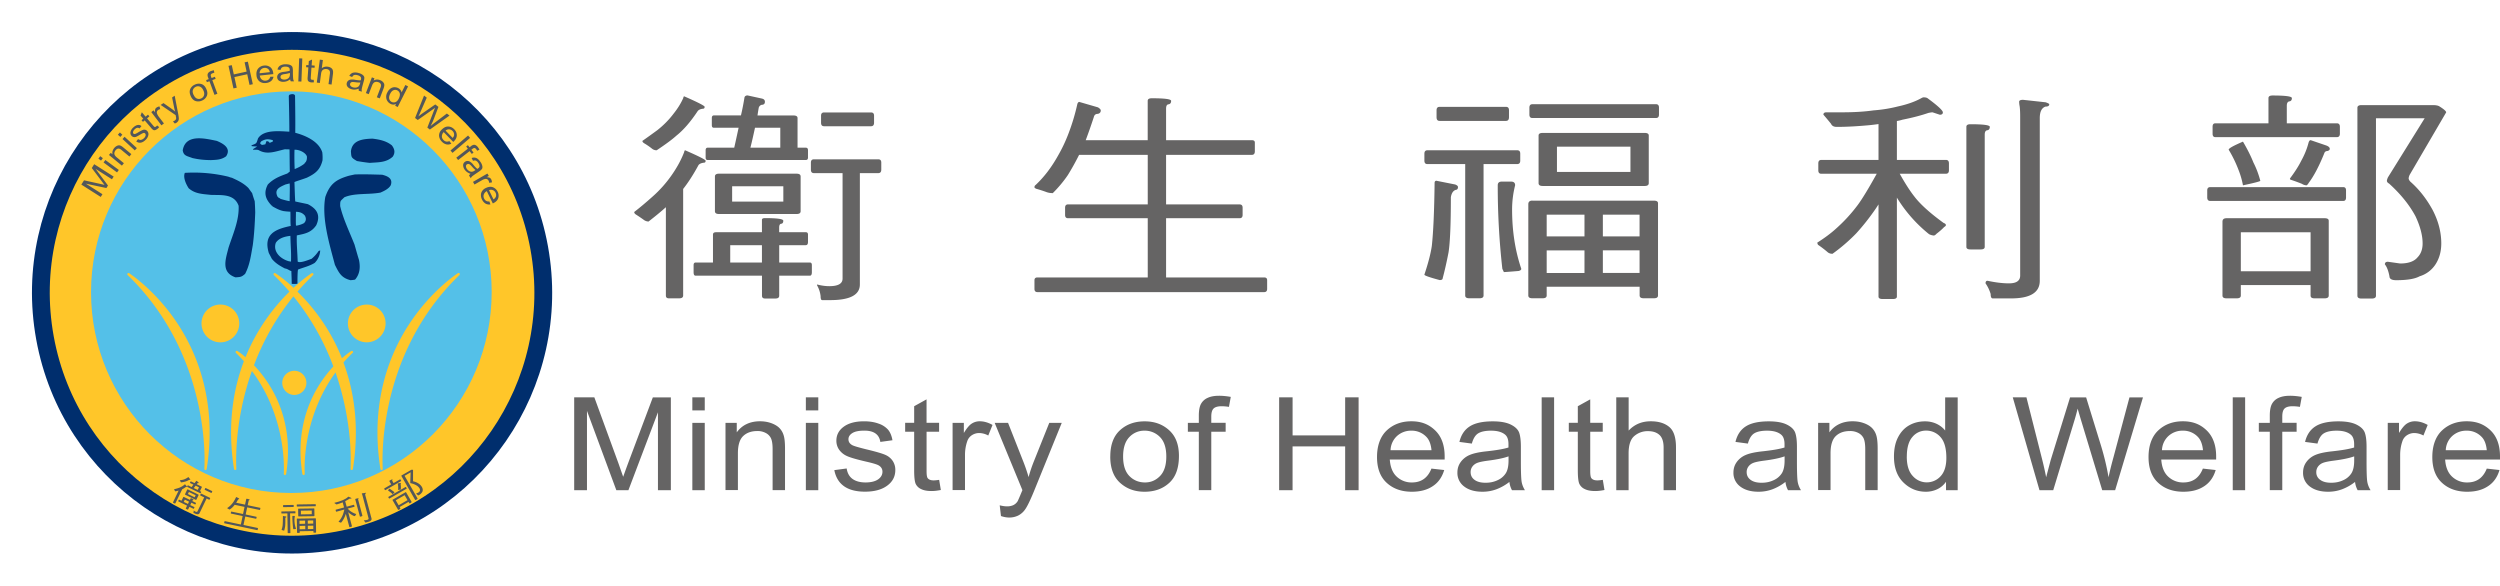 <svg width="111" height="26" fill="none" xmlns="http://www.w3.org/2000/svg"><path d="M14.964 24c6.06-1.106 10.078-6.926 8.976-13C22.837 4.923 17.03.895 10.972 2 4.912 3.107.894 8.927 1.996 15c1.102 6.076 6.908 10.104 12.968 9Z" fill="#FFC629" stroke="#002E6D" stroke-width=".79"/><path d="m4.475 8.746-.864-.55.12-.19.755.167.155.036a3.706 3.706 0 0 1-.107-.139l-.459-.61.107-.17.865.55-.077.12-.724-.46.548.737-.071.112-.91-.194.736.468-.076.12.002.003ZM4.486 7.132l-.118-.087.082-.11.117.087-.081.11Zm.709.522-.597-.44.081-.11.597.442-.081.11v-.002ZM5.412 7.354l-.574-.473.079-.094.081.066a.273.273 0 0 1 0-.143.392.392 0 0 1 .163-.217.273.273 0 0 1 .098-.039c.03-.005.06 0 .094.013.033.013.076.041.127.085l.352.291-.086.107-.35-.289a.257.257 0 0 0-.104-.06.114.114 0 0 0-.082.007.199.199 0 0 0-.074.059.23.23 0 0 0-.059.156c.003.053.041.11.11.166l.314.258-.087.105-.002.002ZM5.34 6.078l-.107-.097.092-.1.107.1-.092.1v-.003Zm.645.599-.545-.504.091-.1.546.504-.092.1ZM6.047 6.283l.084-.11c.04.03.084.044.127.038a.256.256 0 0 0 .13-.071.238.238 0 0 0 .077-.12.102.102 0 0 0-.023-.095.076.076 0 0 0-.077-.02.752.752 0 0 0-.13.066c-.094.056-.16.092-.196.105a.195.195 0 0 1-.107.008.159.159 0 0 1-.09-.052.184.184 0 0 1-.048-.168.365.365 0 0 1 .12-.2.452.452 0 0 1 .13-.092.242.242 0 0 1 .12-.025c.036.002.076.02.117.05l-.084.106c-.066-.049-.135-.039-.212.035a.244.244 0 0 0-.076.113c-.008.033-.003.059.015.08.018.02.044.025.077.017a.882.882 0 0 0 .137-.072 1.68 1.68 0 0 1 .204-.107.176.176 0 0 1 .192.044.205.205 0 0 1 .053.186.405.405 0 0 1-.13.218c-.14.135-.275.156-.408.064l-.002.002ZM6.98 5.572l.087.072a.398.398 0 0 1-.174.133.118.118 0 0 1-.084-.005.404.404 0 0 1-.107-.103l-.278-.324-.076.066-.064-.074.076-.067-.12-.14.057-.146.168.197.105-.09.063.075-.104.09.28.329c.026.03.046.049.059.051.02.005.04-.002.066-.023.013-.01.026-.025.044-.043l.002.002ZM7.169 5.567l-.451-.59.099-.077.069.09a.318.318 0 0 1 .005-.136.145.145 0 0 1 .056-.075.28.28 0 0 1 .135-.053l.033.12a.275.275 0 0 0-.096.038.137.137 0 0 0-.049.067.113.113 0 0 0 0 .082c.015.048.04.094.071.138l.238.31-.11.083v.003ZM7.756 5.48l-.077-.09c.03-.01.054-.02.072-.033a.148.148 0 0 0 .053-.05.123.123 0 0 0 .018-.062c0-.008-.008-.051-.023-.133l-.666-.453.125-.082.378.266c.046.034.094.072.143.113a2.13 2.13 0 0 1-.046-.171l-.092-.458.115-.077.155.803c.02.105.028.176.028.217 0 .041-.01.075-.028.103a.246.246 0 0 1-.153.11l-.002-.003ZM8.47 4.27c-.054-.117-.061-.22-.026-.309a.394.394 0 0 1 .207-.204.393.393 0 0 1 .288-.026c.095.028.166.1.217.21.056.12.066.227.028.317a.394.394 0 0 1-.207.204.394.394 0 0 1-.288.026c-.094-.028-.166-.102-.22-.217Zm.127-.058c.041.087.092.143.153.166.062.023.125.02.187-.01a.218.218 0 0 0 .12-.136c.022-.061.012-.138-.029-.222-.04-.087-.091-.14-.153-.164a.226.226 0 0 0-.186.01.23.23 0 0 0-.122.136c-.023.061-.013.135.028.222l.002-.002ZM9.523 4.212 9.3 3.606l-.115.043-.033-.092.115-.043-.028-.074a.274.274 0 0 1-.023-.13.168.168 0 0 1 .046-.09.298.298 0 0 1 .11-.067.736.736 0 0 1 .124-.033l.02.11a.403.403 0 0 0-.078.023c-.039.015-.064.033-.074.054-.01.02-.008.053.007.094l.023.064.148-.056.033.092-.148.056.225.606-.128.049ZM10.365 3.925l-.22-1.002.146-.03.09.411.568-.125-.089-.412.145-.03.22 1.002-.146.03-.102-.473-.569.126.103.473-.146.03ZM12 3.406h.143a.317.317 0 0 1-.11.195.414.414 0 0 1-.222.084.39.39 0 0 1-.288-.069.372.372 0 0 1-.135-.271c-.013-.128.013-.228.076-.304a.388.388 0 0 1 .26-.13.376.376 0 0 1 .274.07c.076.06.122.152.135.277v.033l-.6.064c.016.082.046.143.097.18a.23.23 0 0 0 .174.045c.102-.01.168-.069.199-.174H12Zm-.472-.153.452-.049a.236.236 0 0 0-.07-.138.224.224 0 0 0-.175-.051.23.23 0 0 0-.15.074.225.225 0 0 0-.057.164ZM12.885 3.519a.582.582 0 0 1-.143.084.508.508 0 0 1-.153.03.333.333 0 0 1-.204-.053.191.191 0 0 1-.079-.153c0-.044.01-.082.033-.115a.242.242 0 0 1 .095-.08.604.604 0 0 1 .186-.043c.112-.015.194-.03.245-.049v-.033c0-.051-.013-.087-.039-.107-.035-.028-.086-.044-.158-.041a.261.261 0 0 0-.143.033c-.03.02-.053.059-.068.113l-.136-.016a.271.271 0 0 1 .115-.176.481.481 0 0 1 .25-.06c.084 0 .153.011.202.034.048.023.079.051.094.087.013.036.02.087.023.156V3.3c.005.118.01.192.015.222.008.031.018.06.036.09h-.143a.218.218 0 0 1-.03-.09l.002-.002Zm-.015-.281a1.1 1.1 0 0 1-.225.05.456.456 0 0 0-.12.029.126.126 0 0 0-.053.04.102.102 0 0 0-.018.062c0 .036.015.064.046.084.03.02.071.031.123.031.048 0 .094-.01.132-.03a.21.21 0 0 0 .09-.08.27.27 0 0 0 .027-.14v-.046h-.002ZM13.245 3.616l.038-1.025.139.005-.039 1.025-.138-.005ZM13.928 3.542l.01.112c-.038.005-.07.005-.101.005a.236.236 0 0 1-.115-.03.128.128 0 0 1-.056-.062.41.41 0 0 1-.005-.148l.03-.427-.1-.008.008-.097.1.008.013-.184.143-.067-.018.259.137.01-.007.097-.138-.01-.03.434c-.003.041 0 .067.007.08.01.018.033.028.064.03h.061l-.002-.002ZM14.066 3.665l.135-1.018.135.018-.048.365a.282.282 0 0 1 .12-.06.31.31 0 0 1 .138-.009c.086.01.15.041.194.09.043.048.058.125.043.235l-.061.468-.136-.018.062-.468c.007-.064 0-.112-.028-.143a.185.185 0 0 0-.12-.059.224.224 0 0 0-.158.033c-.046.031-.077.09-.087.182l-.054.404-.135-.018v-.002ZM15.928 3.936a.53.53 0 0 1-.16.04.4.4 0 0 1-.156-.015.338.338 0 0 1-.181-.11.191.191 0 0 1-.033-.169.188.188 0 0 1 .063-.1.213.213 0 0 1 .115-.048.577.577 0 0 1 .192.01c.112.018.193.026.247.023l.01-.03c.013-.049.01-.087-.008-.113-.025-.038-.07-.066-.14-.084a.27.27 0 0 0-.145-.01c-.036.01-.069.04-.097.09l-.125-.052a.275.275 0 0 1 .158-.138.478.478 0 0 1 .258.013.474.474 0 0 1 .183.087c.041.035.062.071.067.11a.508.508 0 0 1-.023.156l-.044.16c-.03.113-.048.187-.05.218a.3.3 0 0 0 .01.095l-.138-.039a.246.246 0 0 1-.003-.097v.003Zm.064-.274c-.054.005-.13 0-.23-.013-.058-.007-.099-.01-.122-.007a.096.096 0 0 0-.061.025.085.085 0 0 0-.033.054.1.1 0 0 0 .02.094.216.216 0 0 0 .11.064.316.316 0 0 0 .137.008.21.21 0 0 0 .108-.051.283.283 0 0 0 .066-.128L16 3.665l-.008-.003ZM16.247 4.13l.265-.696.115.044-.038.1a.267.267 0 0 1 .135-.046.359.359 0 0 1 .15.025.322.322 0 0 1 .171.14.19.19 0 0 1 .018.095.503.503 0 0 1-.038.149l-.163.427-.13-.049.16-.422a.27.27 0 0 0 .026-.117.129.129 0 0 0-.033-.077.17.17 0 0 0-.08-.051.22.22 0 0 0-.165-.005c-.049.02-.09.071-.123.156l-.145.378-.128-.049.003-.002ZM17.543 4.698l.043-.085a.256.256 0 0 1-.247-.002.354.354 0 0 1-.176-.202.387.387 0 0 1 .035-.305.453.453 0 0 1 .138-.17.31.31 0 0 1 .171-.062c.059 0 .117.01.174.04a.286.286 0 0 1 .15.192l.166-.33.122.062-.461.915-.115-.058v.005Zm-.222-.527c-.043.087-.056.158-.038.222a.21.21 0 0 0 .107.133.207.207 0 0 0 .166.008c.058-.02.107-.072.148-.153.046-.092.06-.172.046-.233a.217.217 0 0 0-.113-.138.192.192 0 0 0-.163-.005c-.059.023-.11.076-.153.166ZM18.43 5.235l.398-.993.12.095-.28.637c-.028.066-.059.13-.092.194l.155-.118.595-.414.14.11-.194.509c-.046.123-.1.238-.155.34.053-.043.112-.092.18-.143l.544-.412.117.092-.872.62-.112-.088.296-.762.046-.117a1.65 1.65 0 0 1-.1.074l-.668.47-.12-.092.002-.002ZM19.953 6.265l.087.113a.314.314 0 0 1-.217.033.403.403 0 0 1-.204-.123.4.4 0 0 1-.125-.268.367.367 0 0 1 .128-.274c.092-.09.186-.133.285-.128.1.005.187.046.263.125.074.075.11.162.112.259 0 .097-.043.189-.132.276l-.026.023-.423-.435a.277.277 0 0 0-.082.187c0 .064.026.117.072.163.071.075.158.09.26.05h.002Zm-.17-.465.316.324c.04-.048.064-.097.064-.14 0-.064-.02-.12-.07-.169a.226.226 0 0 0-.15-.072.215.215 0 0 0-.16.057ZM20.002 6.682l.78-.665.09.105-.78.665-.09-.105ZM20.262 6.999l.51-.396-.074-.098.077-.06.074.096.06-.048a.273.273 0 0 1 .118-.062.145.145 0 0 1 .097.018.316.316 0 0 1 .095.085c.022.03.045.066.068.11l-.1.05a.459.459 0 0 0-.043-.068c-.025-.034-.048-.051-.073-.054-.023-.005-.054.008-.09.036l-.053.04.097.126-.077.061-.097-.125-.51.396L20.257 7h.005ZM20.887 7.715a.537.537 0 0 1-.148-.074.46.46 0 0 1-.11-.113.35.35 0 0 1-.066-.2.18.18 0 0 1 .087-.147.188.188 0 0 1 .114-.034c.041.003.08.013.118.039a.58.58 0 0 1 .137.133c.072.087.13.145.174.181l.028-.018c.043-.028.066-.058.069-.09.005-.045-.01-.096-.051-.155a.277.277 0 0 0-.105-.102c-.033-.016-.079-.013-.132.005l-.061-.123a.269.269 0 0 1 .209 0c.063.028.125.09.186.179a.456.456 0 0 1 .081.187c.008.053 0 .094-.023.125a.498.498 0 0 1-.117.102l-.14.095c-.097.066-.158.11-.179.13a.243.243 0 0 0-.053.08l-.08-.12a.23.23 0 0 1 .062-.075v-.005Zm.227-.166c-.044-.03-.1-.085-.166-.161a.651.651 0 0 0-.09-.087.148.148 0 0 0-.063-.023c-.02 0-.04.005-.061.018a.096.096 0 0 0-.046.084c0 .036.013.077.04.118.029.04.062.071.1.094a.22.22 0 0 0 .115.034.241.241 0 0 0 .133-.054l.038-.026v.003ZM21 8.076l.642-.371.061.107-.097.056c.061 0 .105.01.133.023a.16.16 0 0 1 .066.064c.023.041.036.087.036.144l-.125.017a.206.206 0 0 0-.026-.1.161.161 0 0 0-.058-.058.13.13 0 0 0-.082-.013.386.386 0 0 0-.145.054l-.337.194-.069-.12v.003ZM21.726 8.94l.049.135a.326.326 0 0 1-.217-.035.416.416 0 0 1-.156-.18.405.405 0 0 1-.036-.293.368.368 0 0 1 .207-.22c.115-.057.22-.067.311-.034a.389.389 0 0 1 .212.202.363.363 0 0 1 .026.282c-.029.092-.1.166-.212.222l-.03.013-.266-.545a.269.269 0 0 0-.135.154.232.232 0 0 0 .018.179c.046.092.122.135.232.125l-.003-.005Zm-.015-.496.199.406a.228.228 0 0 0 .104-.112.217.217 0 0 0-.012-.182.22.22 0 0 0-.12-.115.21.21 0 0 0-.171.005v-.002ZM8.212 21.498c.064.074.095.112.09.12-.003.008-.01.01-.016.008-.015-.006-.028-.006-.038 0-.056.04-.11.074-.158.097l-.304.626s-.015.013-.033.005l-.061-.028s-.015-.015-.01-.025l.25-.52c-.039.01-.084.024-.143.036a.06.06 0 0 1-.026-.025c-.007-.016-.018-.033-.028-.051-.005-.008-.005-.016-.002-.02.048-.011.097-.024.148-.04a.796.796 0 0 0 .319-.17c.005-.005.007-.008.01-.008l.002-.005Zm.283.826-.048.102.181.087s.01.01.005.02l-.02.041c-.008.013-.013.018-.023.016l-.181-.087-.056.117s-.016.013-.031.005l-.061-.03s-.016-.015-.01-.026l.056-.117-.39-.19s-.008-.012 0-.025l.02-.041s.01-.013.02-.01l.102.048.08-.163s.012-.01.025-.006l.27.13.036-.073s.01-.008.023 0c.071.035.107.058.102.069-.005.01-.013.015-.02.013-.008-.003-.016.002-.023.017l-.013.026.155.077s.01.01.008.02l-.02.041c-.005.013-.013.018-.023.013l-.156-.077-.008.003Zm-.135-1.146c.064.074.095.113.09.12-.003.008-.01.01-.016.008-.015-.005-.028-.005-.038 0a.657.657 0 0 1-.194.082.996.996 0 0 1-.158.03.05.05 0 0 1-.023-.023.287.287 0 0 0-.03-.053c-.006-.008-.006-.013-.003-.018a1.92 1.92 0 0 0 .117-.02.53.53 0 0 0 .143-.052c.04-.02.074-.04.102-.064.005-.005.008-.007.01-.007v-.003Zm-.153 1.005-.048.102.186.09.048-.102-.186-.09Zm.138-.45.456.223c.016.007.02.017.016.028l-.097.202s-.015.012-.033.005l-.457-.223c-.015-.007-.02-.018-.015-.028l.097-.202s.015-.013.033-.005Zm.135-.358.158.077a1.61 1.61 0 0 0 .074-.097c.005-.006.013-.006.023 0l.074.058s.015.018.01.029c-.005.012-.015.015-.028.007-.01 0-.018 0-.025.008l-.03.043.21.103c.016.007.021.017.016.028l-.084.174.048.023s.01.012.006.023l-.02.04s-.011.013-.021.008l-.577-.279s-.01-.01-.005-.02l.02-.04s.01-.014.021-.011l.156.077c.025-.034.053-.067.081-.108l-.145-.071s-.01-.01-.005-.02l.02-.042s.01-.013.02-.01h.003Zm.163.706.044-.092-.299-.146-.043.092.298.146Zm.301-.161.378.184s.015.015.008.028l-.02.04c-.009.014-.016.019-.029.014l-.107-.054-.316.655c-.031.06-.102.064-.22.007l-.048-.023s-.005-.012 0-.028a.2.2 0 0 0 .01-.074v-.005a.541.541 0 0 0 .069.046c.05.025.084.023.1-.008l.298-.619-.169-.081s-.015-.016-.007-.029l.02-.04c.005-.013.015-.016.028-.01l.005-.003Zm-.341-.25.176.083.056-.117-.148-.072-.084.105Zm.535 0 .276.132s.015.015.007.028l-.02.041c-.008.013-.015.018-.028.013l-.276-.133s-.015-.015-.007-.028l.02-.041c.005-.013.015-.015.028-.01v-.003ZM10.495 22.068l.112.059s.016.018.013.023c0 .013-.01.018-.023.018-.013-.003-.023 0-.028.015-.033.056-.059.102-.084.138l.395.084.054-.25s.013-.015.03-.01c.082.018.123.03.12.043-.002.013-.01.02-.02.018-.01 0-.018.008-.023.023l-.043.202.548.115c.013.003.018.01.015.02l-.012.057c-.003.015-.01.02-.026.018l-.548-.115-.067.317.47.1c.012.002.018.01.015.025l-.01.046c-.003.013-.01.02-.023.018l-.47-.1-.079.376.628.133c.013.003.018.01.015.023l-.013.056c-.002.013-.01.02-.023.018l-1.448-.304c-.013-.003-.018-.01-.016-.026l.013-.056s.01-.018.023-.013l.704.149.08-.376-.511-.108c-.013-.002-.018-.01-.015-.025l.01-.046c.003-.013.01-.02.023-.018l.51.107.066-.317-.438-.092a.81.81 0 0 1-.22.21.117.117 0 0 1-.036-.013.786.786 0 0 0-.063-.036c-.008-.005-.01-.01-.01-.013 0-.007.005-.01.01-.012a.95.95 0 0 0 .278-.284c.03-.046.064-.108.1-.182.004-.007.01-.01.015-.01l.002-.005ZM12.51 22.71l.587-.01c.013 0 .02.007.02.023v.046c0 .015-.005.023-.018.023h-.219l.013.861c0 .013-.008.018-.026.018h-.066c-.018 0-.028-.005-.028-.018l-.013-.859-.247.005c-.013 0-.02-.007-.02-.023v-.046c0-.015.005-.023.017-.023v.003Zm.064.2.123.022s.017.01.017.018c0 .01-.005.018-.015.018-.018.005-.028.023-.03.049.002.174 0 .294-.01.36-.011.064-.024.12-.037.169 0 .008-.007.013-.02.013-.066-.018-.1-.028-.1-.034.026-.076.039-.14.046-.189.008-.092.013-.23.013-.411 0-.01.005-.016.013-.016Zm.013-.484.433-.008c.013 0 .02.008.02.023v.046c0 .016-.004.023-.017.023l-.434.008c-.012 0-.02-.008-.02-.023v-.046c0-.015.005-.023.018-.023Zm.416.48h.06c.019 0 .026.008.029.024a.685.685 0 0 0-.018.158c0 .14.026.269.066.386 0 .008-.005.013-.015.016l-.097.007-.01-.02a4.642 4.642 0 0 1-.038-.545c0-.015.007-.025.025-.025h-.002Zm.19-.508.807-.013c.013 0 .02.008.02.023v.046c0 .015-.005.023-.018.023l-.806.013c-.012 0-.02-.008-.02-.023v-.046c0-.015.005-.023.018-.023Zm.011.629.793-.013c.018 0 .028.005.028.015l.01.604s-.007.018-.025.018h-.066c-.018 0-.026-.005-.028-.018v-.056l-.607.01v.056s-.008.018-.026.018h-.066c-.018 0-.026-.005-.028-.018l-.01-.596c0-.015.007-.025.025-.025v.005Zm.059-.443.665-.01c.018 0 .029.005.029.016l.005.312s-.008.017-.026.017l-.666.01c-.017 0-.025-.004-.028-.017l-.005-.312s.008-.018.026-.018v.002Zm.038.676.247-.006v-.14l-.25.005v.14h.003Zm.005.24.248-.005v-.149l-.25.006v.148h.002Zm.536-.67v-.164l-.482.008v.164l.482-.008Zm-.176.281v.14l.242-.004v-.14l-.242.004Zm.005.381.24-.005v-.148l-.243.005v.148h.003ZM15.535 22.137l-.025.01c-.04.028-.092.056-.15.087-.01.008-.024.013-.034.018l.067.246.308-.085c.013-.002.02 0 .026.018l.012.044c.006.015 0 .023-.012.028l-.291.079c.048.051.092.09.13.118a.934.934 0 0 0 .23.117c.01 0 .017.005.017.01 0 .003 0 .008-.007.016a.399.399 0 0 1-.036.056c-.005.01-.01.015-.015.015h-.03a.876.876 0 0 1-.266-.176l.168.624s-.005.018-.023.023l-.063.018c-.018.005-.029 0-.031-.008l-.156-.583-.01.033a1.084 1.084 0 0 1-.196.358.062.062 0 0 1-.03 0 .48.48 0 0 0-.077-.03c-.005-.005-.008-.01-.008-.013a.992.992 0 0 0 .191-.31 1.98 1.98 0 0 0 .066-.227l-.349.095c-.013.002-.02 0-.025-.018l-.013-.044c-.005-.015 0-.023.013-.028l.36-.097-.062-.228-.053.023a1.89 1.89 0 0 1-.205.067.038.038 0 0 1-.04-.01 2.753 2.753 0 0 0-.064-.044c-.003-.01 0-.018.015-.02l.097-.026c.077-.02.143-.043.199-.066a.847.847 0 0 0 .148-.067.507.507 0 0 0 .145-.102c.013-.003.023-.003.028 0 .077.03.115.05.118.061.002.01 0 .018-.016.02h-.048l-.003-.002Zm.258.01c.082-.023.125-.028.128-.015.002.013 0 .02-.01.025-.01.006-.013.016-.008.031l.188.709s-.005.017-.02.023l-.064.017c-.018.005-.028 0-.03-.01l-.204-.757s.005-.018.02-.023Zm.293-.243.143-.023c.015 0 .026.003.026.006.002.01-.005.017-.02.02-.021.015-.026.04-.016.082l.275 1.025c.02.074-.03.128-.15.159l-.115.03s-.015-.005-.02-.023a.245.245 0 0 0-.051-.058c-.003-.01 0-.018.008-.02.053-.003.099-.011.14-.021.048-.013.066-.036.058-.07l-.267-1a.562.562 0 0 0-.02-.066c-.006-.01-.011-.02-.011-.028s.005-.015.023-.02l-.003.007ZM17.306 21.337c.074-.044.112-.06.117-.049.008.01.005.02-.005.028-.008.008-.008.018 0 .034l.056.1.283-.164s.02-.003.028.01l.023.038c.008.013.005.023-.005.03l-.689.397s-.02.003-.028-.01l-.023-.041c-.007-.013-.005-.023.006-.028l.3-.174-.081-.143s0-.02.015-.028h.003Zm-.018.358c.048.028.092.056.127.084a.586.586 0 0 1 .1.082c0 .002-.026.03-.084.082a.744.744 0 0 0-.196-.156c-.006-.008.012-.039.053-.092Zm-.036.363.753-.435s.02-.003.025.01l.023.039c.008.012.005.023-.005.028l-.752.434s-.02.003-.029-.01l-.023-.038s-.005-.023.008-.028Zm.192.122.556-.322c.015-.01.025-.007.03 0l.245.425s0 .02-.013.03l-.058.034c-.016.007-.026.007-.031-.003l-.033-.059-.396.228.034.059s0 .02-.013.028l-.059.033c-.015.008-.025.008-.033-.002l-.242-.42c-.008-.013-.003-.023.012-.033v.002Zm.255.254.395-.228-.128-.22-.395.228.128.22Zm-.034-.97.105-.02c.018-.002.028 0 .033.008.003.005 0 .012-.005.02-.01.005-.013.016-.01.026a.792.792 0 0 1 .008.215c0 .012 0 .02-.006.023-.007.005-.017.005-.03.005a.482.482 0 0 0-.07.012h-.014v-.01a.777.777 0 0 0-.013-.255c-.003-.01 0-.018.002-.02v-.003Zm.299-.337.576 1.005s0 .02-.015.03l-.059.034c-.015.01-.025.008-.033 0l-.612-1.064s0-.018.015-.028l.406-.233a.09.09 0 0 1 .04-.015c.034 0 .054.005.057.01v.496c.002.005.01.01.02.013a.64.64 0 0 1 .214.087c.072.044.125.1.161.164a.255.255 0 0 1 .036.133c0 .046-.018.09-.051.125a.335.335 0 0 1-.12.1c-.026.015-.04.015-.051 0a.222.222 0 0 0-.064-.054c-.005-.01-.002-.018.008-.026l.074-.03c.046-.026.071-.057.079-.092.008-.031 0-.062-.015-.095a.394.394 0 0 0-.13-.13.83.83 0 0 0-.256-.1c-.012 0-.017-.003-.023-.008 0-.005-.005-.013-.005-.023l.016-.455-.276.159.008-.003Z" fill="#53575A"/><path d="M21.83 12.972c0 4.925-3.981 8.917-8.894 8.917s-8.894-3.992-8.894-8.917 3.981-8.916 8.894-8.916 8.895 3.991 8.895 8.916Z" fill="#54C0E8"/><path d="M16.974 7.758c-.41-.01-.821-.028-1.224-.012-.118.028-.235.046-.342.082-.538.168-.776.383-.964.915-.171.944.178 2.074.426 3.015.17.337.275.58.696.683.112-.01.18-.02.201-.029.222-.258.235-.57.171-.874-.071-.228-.132-.45-.196-.675-.22-.56-.51-1.15-.638-1.713 0-.261.005-.21.184-.39.457-.199 1.071-.11 1.604-.209.159-.069.368-.166.457-.327.112-.312-.166-.41-.378-.466h.003ZM11.197 8.577c-.059-.074-.115-.159-.171-.233-.225-.222-.482-.337-.727-.45a.967.967 0 0 1-.16-.049 6.537 6.537 0 0 0-1.932-.17c-.087.201.051.503.171.684.286.248.59.251.985.294.451.018 1.035-.066 1.232.484.03.64-.248 1.248-.447 1.856-.125.506-.354 1.095.309 1.322.217-.018.258-.007.426-.156.21-.396.26-.828.34-1.268.066-.496.091-.977.109-1.455a10.076 10.076 0 0 0-.023-.504 6.638 6.638 0 0 1-.115-.36l.003.005ZM17.395 6.452c-.255-.207-.574-.261-.86-.297-.428.015-.895.064-.954.563.02.268.005.276.268.432.176.03.363.061.572.082.36-.031.721-.003 1.017-.276.13-.195.07-.356-.04-.504h-.003ZM8.529 7.014c.275.064.517.092.836.095.232-.013.46-.008.676-.171.242-.366-.145-.57-.416-.683-.538-.11-1.385-.322-1.512.42.04.242.176.247.418.337l-.002.002ZM13.11 5.894V5.79c.005-.292.001-.804-.01-1.537-.02-.11-.2-.072-.256-.039l-.022.044c.018.784.027 1.313.025 1.588-.413-.018-1.135-.108-1.39.299-.082.245-.049.212-.288.307v.033c.058.015.158.015.25.02l-.179.113-.008.026c.064.015.161-.01.248.02.38.22.732.064 1.168-.036l.207.005c.005.335.005.658.012.985l-.112.087c-.34.123-.61.227-.862.486-.196.365-.115.65.178.946l.024.007v.018c.15.082.303.172.494.21.1.015.202.023.304.028.01.202-.005.399.015.632-.701.146-1.222.373-.972 1.202l.136.26c.163.195.341.302.579.427.112.008.201.098.285.113.008.227.018.422.016.568a1.033 1.033 0 0 0 .258-.005c-.006-.06-.003-.576.025-.63.247-.097.492-.145.737-.294a.838.838 0 0 0 .245-.555l-.07.026a1.515 1.515 0 0 1-.315.348c-.12.04-.516.21-.615.12-.01-.386-.054-.795-.038-1.16.357-.075.635-.118.862-.451.211-.458.015-.739-.373-.936-.168-.038-.395-.082-.56-.12-.019-.302-.024-.575-.034-.862.092-.043.314-.105.553-.194.375-.182.587-.345.692-.767a1.83 1.83 0 0 0-.01-.36c-.161-.502-.773-.755-1.207-.868h.008Zm-.995.389-.14.061c-.062-.074-.072-.074-.148-.074l-.044.136a1.201 1.201 0 0 1-.148.028c-.12-.056-.086-.092-.035-.159.183-.104.296-.115.515-.05v.058Zm.747 2.65-.107-.021a4.189 4.189 0 0 1-.293-.08c-.061-.044-.1-.065-.115-.063V8.75l-.018-.008c-.173-.332.092-.437.347-.552l.184-.046c.013.168.007.232 0 .79l.002-.003Zm.056 2.682-.096-.016c-.373-.105-.71-.427-.577-.816.135-.212.4-.283.648-.311.018.634.04.682.028 1.143h-.003Zm.625-2.028c.056.107.054.225-.046.32-.127.068-.214.086-.329.114l-.028-.012c-.012-.202 0-.417 0-.606.15.005.289.035.406.184h-.003Zm-.023-2.345.008.018c-.16.12-.28.179-.444.248a10.746 10.746 0 0 1-.008-.86c.202-.012.498.126.551.3.006.092-.005.235-.11.296l.003-.002Z" fill="#002E6D"/><path d="M13.604 17a.536.536 0 1 0-1.072-.002.536.536 0 0 0 1.072.002Zm2.056-1.33a.052.052 0 0 0 .005-.071c-.017-.02-.048-.029-.07-.013a3.89 3.89 0 0 0-.412.32 8.41 8.41 0 0 0-.877-1.647 8.692 8.692 0 0 0-1.097-1.31c.214-.248.444-.493.691-.733a.052.052 0 0 0 .005-.072.059.059 0 0 0-.07-.013c-.006.005-.343.22-.804.647a5.915 5.915 0 0 0-.804-.647.053.053 0 0 0-.071.013.052.052 0 0 0 .005.072c.247.24.477.485.691.733-.34.335-.727.77-1.094 1.31-.296.434-.602.969-.857 1.6a3.143 3.143 0 0 0-.357-.273.053.053 0 0 0-.072.013.052.052 0 0 0 .005.071c.125.12.243.246.352.368-.472 1.243-.747 2.841-.438 4.787.005.028.03.049.058.044a.052.052 0 0 0 .046-.056c-.002-.031-.145-1.987.689-4.34 1.591 2.128 1.418 4.534 1.416 4.56 0 .027.017.053.046.058.027.005.053-.015.058-.046.306-1.92-.298-3.304-.86-4.124a5.626 5.626 0 0 0-.568-.704c.377-.997.936-2.053 1.752-3.058a11.026 11.026 0 0 1 1.773 3.112 5.443 5.443 0 0 0-.518.65c-.561.82-1.163 2.204-.857 4.124.005.028.03.049.059.046.028-.002.048-.028.046-.059 0-.028-.174-2.385 1.367-4.495.808 2.324.668 4.245.665 4.276 0 .028.018.053.046.056a.054.054 0 0 0 .06-.044c.305-1.918.04-3.498-.42-4.73.126-.144.26-.287.404-.425h.007Zm-5.037-1.31a.838.838 0 0 0-.837-.838.838.838 0 0 0 0 1.678.838.838 0 0 0 .837-.84ZM5.735 12.13a.053.053 0 0 0-.071.012.052.052 0 0 0 .005.072c3.765 3.641 3.408 8.55 3.403 8.6 0 .028.018.053.046.056a.054.054 0 0 0 .058-.044c.488-3.06-.474-5.26-1.367-6.569-.967-1.417-2.066-2.12-2.076-2.127h.002ZM17.12 14.36a.832.832 0 0 0-.244-.593.838.838 0 1 0-.592 1.432.838.838 0 0 0 .836-.84Zm3.286-2.22a.058.058 0 0 0-.072-.012c-.01.007-1.11.71-2.076 2.127-.893 1.307-1.854 3.508-1.367 6.57.005.027.03.048.059.043a.052.052 0 0 0 .045-.056c-.005-.05-.362-4.961 3.403-8.6a.052.052 0 0 0 .005-.072h.003Z" fill="#FFC629"/><path d="M25.494 21.764v-4.122h.895l1.066 2.917.214.611c.054-.15.133-.373.24-.66l1.077-2.866h.8v4.122h-.573v-3.46l-1.312 3.46h-.535l-1.304-3.523v3.523h-.574l.006-.002ZM30.74 18.222v-.58h.551v.58h-.55Zm0 3.542v-2.99h.551v2.99h-.55ZM32.212 21.764v-2.99h.5v.422c.12-.163.265-.286.439-.368.173-.082.37-.123.594-.123.174 0 .334.026.482.077.148.051.268.12.358.202a.77.77 0 0 1 .203.325c.047.133.067.337.067.614v1.838h-.551v-1.82c0-.22-.026-.381-.074-.484a.522.522 0 0 0-.235-.235.764.764 0 0 0-.367-.084c-.265 0-.474.074-.63.222-.156.148-.235.404-.235.765v1.634h-.55v.005ZM35.78 18.222v-.58h.552v.58h-.551Zm0 3.542v-2.99h.552v2.99h-.551ZM37.04 20.874l.552-.074c.033.21.12.365.265.468.145.102.337.153.574.153.237 0 .424-.046.554-.135.13-.09.196-.205.196-.343 0-.12-.056-.212-.168-.279-.077-.046-.266-.102-.561-.169-.43-.1-.717-.184-.86-.253a.834.834 0 0 1-.337-.279.686.686 0 0 1-.12-.396c0-.256.11-.463.327-.621.217-.159.518-.24.903-.24.242 0 .454.033.637.1a.98.98 0 0 1 .421.265c.097.11.166.269.202.476l-.538.074c-.051-.332-.286-.501-.707-.501-.24 0-.418.035-.533.107-.117.072-.176.164-.176.276 0 .113.056.197.168.261.067.038.268.097.6.18.456.109.752.196.887.26a.75.75 0 0 1 .314.266.71.71 0 0 1 .112.399c0 .286-.12.519-.362.695-.24.177-.569.266-.987.266-.78 0-1.235-.32-1.36-.959l-.002.003ZM41.699 21.309l.074.447c-.154.03-.289.046-.411.046-.192 0-.347-.028-.464-.087a.484.484 0 0 1-.243-.235c-.043-.1-.066-.297-.066-.593v-1.719h-.4v-.396h.4v-.736l.55-.305v1.04h.557v.397h-.556v1.747c0 .16.015.266.048.312.049.066.136.102.266.102.06 0 .142-.008.242-.023l.003.003ZM42.295 21.764v-2.99h.5v.45c.128-.21.245-.35.35-.416a.64.64 0 0 1 .357-.103c.184 0 .372.054.566.162l-.189.47a.868.868 0 0 0-.4-.11.589.589 0 0 0-.321.092.505.505 0 0 0-.207.258 1.828 1.828 0 0 0-.105.617v1.565h-.55v.005ZM44.443 22.914l-.056-.478c.123.03.227.046.314.046a.667.667 0 0 0 .288-.053.47.47 0 0 0 .189-.167c.018-.025.09-.194.217-.5l-1.232-2.988h.594l.678 1.721c.085.215.164.445.235.688.061-.23.138-.457.225-.677l.693-1.732h.554l-1.235 3.04c-.163.395-.29.658-.382.791a.84.84 0 0 1-.32.286.89.89 0 0 1-.402.087c-.105 0-.225-.02-.355-.064h-.005ZM49.297 20.27c0-.516.143-.905.431-1.168.288-.264.653-.394 1.095-.394.44 0 .795.13 1.086.394.291.263.436.642.436 1.138 0 .537-.142.936-.43 1.199-.286.263-.651.394-1.095.394-.444 0-.798-.133-1.09-.397-.29-.263-.435-.652-.435-1.168l.002.002Zm.569 0c0 .389.094.678.28.867.187.19.419.284.694.284.258 0 .48-.095.666-.286.186-.192.278-.479.278-.865s-.094-.675-.28-.864a.936.936 0 0 0-.694-.284.896.896 0 0 0-.669.287c-.183.189-.275.478-.275.861ZM53.228 21.764V19.17h-.487v-.396h.487v-.318c0-.232.033-.409.097-.524a.616.616 0 0 1 .298-.268c.133-.062.301-.092.505-.092.158 0 .33.017.518.05l-.081.443a2.108 2.108 0 0 0-.324-.028c-.164 0-.284.033-.352.097-.072.064-.108.187-.108.366v.273h.638v.397h-.638v2.593h-.553ZM56.794 21.764v-4.122h.597v1.69h2.334v-1.69h.597v4.122h-.597V19.82H57.39v1.944h-.597ZM63.553 20.805l.57.064c-.095.32-.266.56-.514.72-.247.165-.556.244-.92.244-.462 0-.834-.133-1.12-.397-.286-.263-.429-.644-.429-1.143 0-.498.143-.91.431-1.181.289-.271.653-.407 1.095-.407.441 0 .773.133 1.053.402.28.268.424.655.424 1.16v.136h-2.436c.023.338.125.591.31.762a.95.95 0 0 0 .674.256c.413 0 .702-.204.865-.616h-.003Zm-1.813-.816h1.819c-.026-.26-.1-.458-.222-.585a.892.892 0 0 0-.676-.282.92.92 0 0 0-.633.236.899.899 0 0 0-.288.634v-.003ZM67.02 21.395a2.18 2.18 0 0 1-.577.328c-.199.074-.405.11-.62.11-.339 0-.61-.077-.81-.23a.743.743 0 0 1-.304-.624c0-.174.048-.328.143-.46a.936.936 0 0 1 .39-.313c.166-.074.413-.13.747-.166.45-.048.778-.105.987-.171v-.13c.003-.208-.045-.35-.142-.435-.138-.12-.347-.182-.63-.182-.255 0-.447.041-.574.12-.128.08-.22.233-.28.453l-.552-.074c.077-.32.235-.55.47-.696.234-.146.573-.217 1.012-.217.342 0 .61.049.804.146.194.097.316.217.367.358.05.14.076.35.076.624v.675c0 .473.013.772.036.895.023.122.072.243.143.358h-.574a.975.975 0 0 1-.115-.369h.003Zm-.043-1.132c-.202.074-.503.138-.904.189-.232.03-.395.064-.487.102a.482.482 0 0 0-.214.164.407.407 0 0 0-.076.245c0 .143.058.259.175.343.118.087.281.128.488.128.206 0 .377-.039.538-.115a.836.836 0 0 0 .362-.31c.08-.128.12-.317.12-.562v-.187l-.002.003ZM68.45 21.764v-4.122h.552v4.122h-.551ZM71.165 21.309l.074.447c-.153.03-.288.046-.41.046-.192 0-.348-.028-.465-.087a.484.484 0 0 1-.242-.235c-.044-.1-.067-.297-.067-.593v-1.719h-.4v-.396h.4v-.736l.551-.305v1.04h.556v.397h-.556v1.747c0 .16.016.266.049.312.048.066.135.102.265.102.061 0 .143-.008.242-.023l.003.003ZM71.762 21.764v-4.122h.55v1.475c.13-.138.276-.24.44-.31.163-.068.344-.102.54-.102.347 0 .62.082.822.251.201.166.3.47.3.913v1.895h-.55v-1.895c0-.258-.062-.445-.184-.558-.123-.112-.29-.168-.505-.168a.903.903 0 0 0-.612.217c-.169.143-.253.402-.253.77v1.636h-.55l.002-.002ZM79.276 21.395a2.178 2.178 0 0 1-.576.328 1.76 1.76 0 0 1-.62.11c-.34 0-.61-.077-.811-.23a.743.743 0 0 1-.304-.624c0-.174.049-.328.143-.46a.935.935 0 0 1 .39-.313c.166-.074.414-.13.748-.166.449-.048.778-.105.987-.171v-.13c.002-.208-.046-.35-.143-.435-.138-.12-.347-.182-.63-.182-.255 0-.446.041-.574.12-.127.08-.22.233-.28.453l-.551-.074c.076-.32.234-.55.469-.696.235-.146.574-.217 1.013-.217.341 0 .61.049.803.146.194.097.316.217.367.358.051.143.077.35.077.624v.675c0 .473.013.772.036.895.023.122.071.243.143.358h-.575a.977.977 0 0 1-.114-.369h.002Zm-.043-1.132c-.202.074-.502.138-.903.189-.232.03-.395.064-.487.102a.483.483 0 0 0-.215.164.407.407 0 0 0-.076.245c0 .143.059.259.176.343.117.087.28.128.487.128.207 0 .378-.039.538-.115a.836.836 0 0 0 .363-.31c.079-.128.12-.317.12-.562v-.187l-.003.003ZM80.725 21.764v-2.99h.5v.422c.12-.163.265-.286.439-.368.173-.082.37-.123.594-.123.174 0 .334.026.482.077.148.051.268.12.357.202a.77.77 0 0 1 .204.325c.046.133.067.337.067.614v1.838h-.551v-1.82c0-.22-.026-.381-.074-.484a.523.523 0 0 0-.235-.235.77.77 0 0 0-.367-.084c-.266 0-.475.074-.63.222-.156.148-.235.404-.235.765v1.634h-.55v.005ZM86.403 21.764v-.374a.983.983 0 0 1-.385.33 1.179 1.179 0 0 1-.508.113c-.385 0-.717-.136-.997-.41-.28-.273-.421-.657-.421-1.153 0-.34.061-.629.186-.864.125-.238.291-.412.5-.527.207-.115.439-.171.694-.171.181 0 .35.036.505.107.156.072.283.172.388.3v-1.47h.556v4.121h-.515l-.003-.002Zm-1.742-1.491c0 .389.09.675.268.864a.827.827 0 0 0 1.232.01c.17-.181.257-.452.257-.818 0-.42-.086-.726-.257-.92a.834.834 0 0 0-.65-.29.77.77 0 0 0-.598.28c-.165.186-.25.478-.25.874h-.002ZM90.553 21.764l-1.186-4.122h.607l.684 2.703c.071.276.135.557.191.843l.202-.762.86-2.782h.713l.643 2.087c.158.509.273.994.352 1.46.056-.269.13-.568.222-.898l.707-2.649h.6l-1.236 4.122h-.573l-.95-3.14-.142-.483c-.043.179-.087.34-.13.483l-.954 3.14h-.607l-.003-.002ZM97.808 20.805l.568.064c-.094.32-.265.56-.512.72-.248.165-.554.244-.921.244-.462 0-.834-.133-1.12-.397-.286-.263-.428-.644-.428-1.143 0-.498.142-.91.43-1.181.289-.271.654-.407 1.095-.407.441 0 .773.133 1.053.402.28.268.424.655.424 1.16v.136H95.96c.023.338.125.591.311.762a.95.95 0 0 0 .673.256c.414 0 .702-.204.863-.616Zm-1.814-.816h1.819c-.026-.26-.1-.458-.222-.585a.893.893 0 0 0-.679-.282.92.92 0 0 0-.632.236.898.898 0 0 0-.289.634l.003-.003ZM99.134 21.764v-4.122h.55v4.122h-.55ZM100.779 21.764V19.17h-.487v-.396h.487v-.318c0-.232.033-.409.097-.524a.617.617 0 0 1 .298-.268c.133-.062.301-.092.505-.092.159 0 .33.017.518.05l-.081.443a2.111 2.111 0 0 0-.324-.028c-.164 0-.283.033-.352.097-.072.064-.107.187-.107.366v.273h.637v.397h-.637v2.593h-.554ZM104.567 21.395a2.187 2.187 0 0 1-.577.328c-.198.074-.405.11-.619.11-.34 0-.61-.077-.811-.23a.742.742 0 0 1-.304-.624c0-.174.048-.328.143-.46a.931.931 0 0 1 .39-.313c.166-.074.413-.13.747-.166.449-.048.778-.105.988-.171v-.13c.002-.208-.046-.35-.143-.435-.138-.12-.347-.182-.63-.182-.255 0-.447.041-.574.12-.128.08-.22.233-.281.453l-.551-.074c.077-.32.235-.55.47-.696.234-.146.574-.217 1.012-.217.342 0 .61.049.804.146.194.097.316.217.367.358.051.143.077.35.077.624v.675c0 .473.012.772.035.895.023.122.072.243.143.358h-.574a.991.991 0 0 1-.115-.369h.003Zm-.043-1.132c-.202.074-.503.138-.903.189-.232.03-.396.064-.488.102a.486.486 0 0 0-.214.164.407.407 0 0 0-.076.245.4.4 0 0 0 .176.343c.117.087.28.128.487.128.206 0 .377-.039.538-.115a.83.83 0 0 0 .362-.31c.079-.128.12-.317.12-.562v-.187l-.002.003ZM106.016 21.764v-2.99h.5v.45c.127-.21.245-.35.349-.416a.642.642 0 0 1 .357-.103c.184 0 .373.054.567.162l-.189.47a.868.868 0 0 0-.401-.11.589.589 0 0 0-.321.092.507.507 0 0 0-.207.258 1.85 1.85 0 0 0-.104.617v1.565h-.551v.005ZM110.408 20.805l.569.064c-.094.32-.265.56-.513.72-.247.165-.553.244-.92.244-.462 0-.835-.133-1.12-.397-.286-.263-.429-.644-.429-1.143 0-.498.143-.91.431-1.181.289-.271.653-.407 1.095-.407.441 0 .772.133 1.056.402.28.268.423.655.423 1.16v.136h-2.436c.023.338.125.591.311.762a.95.95 0 0 0 .674.256c.413 0 .701-.204.864-.616h-.005Zm-1.813-.816h1.818c-.025-.26-.099-.458-.222-.585a.896.896 0 0 0-.678-.282.917.917 0 0 0-.633.236.9.9 0 0 0-.288.634l.003-.003ZM30.424 6.674c.605.264.906.417.906.463 0 .059-.026.087-.08.087-.111.013-.193.049-.236.105-.227.42-.455.772-.682 1.061v4.73c0 .085-.06.126-.18.126H29.7c-.09 0-.135-.04-.135-.125V9.2c-.197.179-.454.39-.77.636a.373.373 0 0 1-.228-.087c-.1-.071-.209-.145-.329-.222-.053-.033-.079-.072-.079-.115.265-.205.528-.427.794-.665.346-.302.647-.644.905-1.023.224-.327.398-.654.52-.974.008-.051.023-.077.046-.077Zm-.043-2.396c.604.264.905.42.905.463 0 .059-.025.087-.079.087-.114.013-.194.051-.237.115-.316.476-.63.836-.941 1.082-.166.153-.457.37-.872.647a.315.315 0 0 1-.215-.077 3.187 3.187 0 0 0-.339-.233c-.054-.033-.08-.066-.08-.107.22-.154.44-.312.659-.473.278-.218.52-.463.724-.734.19-.238.332-.47.431-.696.008-.05.023-.076.046-.076l-.002.002Zm4.216 6.608v.77h1.36c.061 0 .09.038.09.117v.312c0 .105-.031.156-.09.156h-1.36v.887c0 .085-.056.126-.168.126h-.462c-.089 0-.135-.041-.135-.126v-.887h-2.946c-.061 0-.09-.051-.09-.156v-.312c0-.077.031-.117.09-.117h.77v-1.238c0-.072.046-.107.136-.107h2.038v-.55c0-.051.045-.077.135-.077.54 0 .813.038.813.115 0 .084-.03.128-.091.136-.062.005-.092.064-.092.173v.202h1.178c.07 0 .102.036.102.108v.322c0 .097-.033.146-.102.146h-1.178.002Zm-2.9-5.761h1.201c.062-.259.113-.527.159-.81.023-.052.069-.078.135-.078l.622.136c.1.02.148.066.148.146 0 .09-.048.135-.148.135a.192.192 0 0 0-.125.125 7.56 7.56 0 0 0-.056.348h1.597c.12 0 .181.039.181.115v1.315h.362c.07 0 .102.038.102.117v.322c0 .072-.033.108-.102.108h-4.351c-.062 0-.092-.036-.092-.108v-.322c0-.076.03-.117.092-.117H32.6c.061-.269.125-.565.194-.885h-1.1c-.06 0-.089-.038-.089-.118v-.312c0-.076.03-.117.09-.117h.002Zm.227 2.587h3.444c.12 0 .18.041.18.126v1.54c0 .084-.06.124-.18.124h-3.444c-.12 0-.181-.04-.181-.125v-1.54c0-.084.061-.125.181-.125Zm.498 3.174v.77h1.408v-.77h-1.408ZM34.78 8.95v-.68h-2.273v.68h2.273Zm-1.462-2.393h1.327v-.885h-1.123c-.069.32-.135.616-.204.885Zm2.824.516h2.852c.092 0 .135.049.135.146v.312c0 .105-.046.156-.135.156h-.816v4.943c0 .463-.437.695-1.312.695h-.362c-.046 0-.069-.058-.069-.174a1.248 1.248 0 0 0-.158-.483v-.038c.189.05.37.076.544.076.392 0 .589-.112.589-.337V7.687h-1.27c-.092 0-.136-.051-.136-.156v-.312c0-.097.046-.146.136-.146h.002Zm.446-2.081h2.084c.092 0 .136.048.136.145v.312c0 .105-.046.156-.136.156H36.59c-.091 0-.135-.05-.135-.156v-.312c0-.097.046-.145.135-.145ZM47.922 4.526l.827.24c.084.052.125.098.125.136 0 .085-.046.136-.135.154-.092 0-.148.046-.171.135-.135.412-.258.757-.362 1.033h2.752V4.478c0-.077.061-.115.18-.115.575 0 .86.038.86.115 0 .09-.038.14-.112.153-.076.005-.112.072-.112.195v1.398h3.806c.092 0 .135.036.135.108v.388c0 .105-.046.156-.135.156h-3.806v2.2h3.262c.09 0 .136.048.136.145v.322c0 .098-.046.146-.136.146h-3.262v2.629h4.352c.092 0 .135.04.135.125v.384c0 .097-.046.143-.135.143h-10.06c-.092 0-.136-.049-.136-.143v-.384c0-.084.046-.125.136-.125h4.894V9.689h-3.535c-.092 0-.135-.048-.135-.146v-.322c0-.097.046-.146.135-.146h3.535V6.876h-3.048c-.158.315-.324.614-.5.898a5.419 5.419 0 0 1-.668.8.797.797 0 0 1-.26-.038 5.68 5.68 0 0 0-.475-.154c-.053-.025-.079-.048-.079-.066 0-.046.016-.077.046-.097.378-.353.71-.788.998-1.304.173-.3.324-.614.454-.952a9.23 9.23 0 0 0 .408-1.352c.023-.06.053-.087.092-.087l-.006.002ZM63.783 8.027l.826.164c.085.033.125.071.125.115 0 .076-.033.12-.102.125-.112.038-.186.148-.214.327 0 1.18-.033 1.992-.102 2.442-.084.433-.17.816-.26 1.149 0 .058-.046.086-.135.086-.454-.122-.679-.202-.679-.24.174-.522.283-.946.33-1.273.068-.624.109-1.558.124-2.8 0-.064.03-.098.09-.098l-.003.003Zm-.406-1.355h3.987c.092 0 .135.05.135.153v.307c0 .102-.045.153-.135.153H65.87v5.833c0 .085-.06.125-.18.125h-.455c-.12 0-.18-.04-.18-.125V7.285h-1.677c-.091 0-.135-.05-.135-.153v-.307c0-.102.046-.153.135-.153Zm.541-1.928h2.946c.092 0 .135.05.135.153v.307c0 .11-.045.164-.135.164h-2.946c-.09 0-.135-.054-.135-.164v-.307c0-.102.046-.153.135-.153Zm2.765 3.319h.408c.12 0 .181.053.181.163a4.401 4.401 0 0 0-.135 1.072c0 .954.135 1.83.408 2.636 0 .046-.038.077-.115.097-.392.034-.612.049-.658.049l-.068-.146a32.869 32.869 0 0 1-.204-3.708c0-.11.06-.163.18-.163h.003Zm1.357.846h5.395c.12 0 .181.039.181.115v4.094c0 .085-.061.125-.181.125h-.454c-.12 0-.181-.04-.181-.125v-.386h-4.127v.386c0 .085-.061.125-.181.125h-.454c-.12 0-.181-.04-.181-.125V9.07c0-.11.06-.163.18-.163l.003.002Zm0-4.283h5.484c.092 0 .135.051.135.153v.307c0 .103-.045.154-.135.154H68.04c-.092 0-.135-.051-.135-.154V4.78c0-.102.046-.153.135-.153Zm.454 1.276h4.53c.12 0 .181.038.181.115v2.115c0 .082-.06.125-.18.125h-4.53c-.12 0-.182-.04-.182-.125V6.017c0-.077.061-.115.181-.115Zm.179 4.593h1.678V9.53h-1.678v.964Zm0 1.626h1.678v-1.003h-1.678v1.003Zm3.719-4.488v-1.12h-3.263v1.12h3.263Zm-1.225 1.898v.964h1.63V9.53h-1.63Zm0 2.587h1.63v-1.002h-1.63v1.002ZM85.811 4.987c-.046 0-.11.01-.194.028-.316.11-.698.21-1.145.299a1.77 1.77 0 0 1-.25.059V7.1h2.176c.09 0 .135.051.135.154v.307c0 .102-.046.153-.135.153h-2.05c.234.42.448.754.645 1.005.257.34.69.734 1.303 1.179.069.025.102.059.102.097 0 .025-.025.054-.079.087-.084.09-.197.19-.34.299-.045.051-.086.077-.124.077a.605.605 0 0 1-.204-.06 6.279 6.279 0 0 1-1.429-1.623v4.393c0 .072-.061.108-.18.108h-.455c-.12 0-.181-.036-.181-.108V9.075c-.046.072-.087.136-.125.192-.265.386-.551.75-.862 1.092a7.824 7.824 0 0 1-1.054.908.314.314 0 0 1-.204-.059 4.906 4.906 0 0 0-.44-.338.25.25 0 0 1-.034-.097c.332-.212.607-.416.826-.616a6.99 6.99 0 0 0 .975-1.061c.204-.276.482-.737.839-1.381h-2.459c-.092 0-.135-.051-.135-.153v-.307c0-.103.046-.154.135-.154h2.538V5.508c-.135.02-.268.036-.395.049-.536.05-1.023.077-1.462.077-.128 0-.212-.047-.25-.136a17.98 17.98 0 0 0-.34-.407c0-.071.047-.104.136-.104h.681c.543 0 1.015-.029 1.416-.087a6.171 6.171 0 0 0 1.076-.174c.416-.09.768-.215 1.054-.376a.243.243 0 0 1 .079-.028c.092 0 .155.015.194.048.446.328.668.535.668.62 0 .07-.046.104-.135.104l-.317-.105v-.002Zm1.674.529c.574 0 .862.038.862.115 0 .09-.038.143-.112.153-.074.008-.113.072-.113.195v4.981c0 .077-.06.115-.18.115h-.455c-.12 0-.18-.038-.18-.115V5.63c0-.076.06-.114.18-.114h-.002Zm2.354-1.082.99.108c.104.038.158.066.158.087 0 .071-.056.104-.171.104-.166.06-.25.228-.25.512v7.221c0 .522-.424.783-1.273.783h-.816c-.061 0-.092-.064-.092-.195a1.649 1.649 0 0 0-.227-.473c0-.077.03-.115.09-.115.354.077.673.115.95.115.332 0 .498-.115.498-.348v-7.03c0-.211-.007-.372-.023-.482a1.187 1.187 0 0 1-.023-.202c0-.06.061-.087.181-.087l.008.002ZM98.136 8.308h5.903c.084 0 .125.049.125.146v.312c0 .105-.041.156-.125.156h-5.903c-.089 0-.135-.051-.135-.156v-.312c0-.097.046-.146.135-.146Zm2.76-4.068c.574 0 .863.038.863.115 0 .09-.039.138-.113.146-.074.012-.112.079-.112.202v.772h2.222c.089 0 .135.051.135.153v.307c0 .103-.046.154-.135.154h-5.392c-.085 0-.125-.051-.125-.154v-.307c0-.102.04-.153.124-.153h2.357v-1.12c0-.077.062-.115.182-.115h-.006Zm-2.038 5.449h4.357c.12 0 .181.038.181.115v3.317c0 .084-.061.125-.181.125h-.454c-.112 0-.171-.04-.171-.125v-.463h-3.097v.463c0 .084-.06.125-.18.125h-.455c-.12 0-.18-.04-.18-.125V9.842c0-.102.06-.153.18-.153Zm.73-3.4c.196.334.352.644.464.927.128.25.23.522.306.81 0 .027-.257.093-.77.203a3.623 3.623 0 0 0-.194-.675 5.489 5.489 0 0 0-.441-.908c0-.059.212-.176.635-.358Zm-.094 5.755h3.096v-1.731h-3.097v1.731Zm3.096-5.822.681.232c.112.039.171.09.171.154 0 .046-.033.076-.102.097-.076 0-.125.038-.148.115-.227.56-.454.992-.681 1.294-.046.077-.084.115-.112.115a.416.416 0 0 1-.194-.067 8.377 8.377 0 0 0-.441-.163c-.062-.018-.092-.036-.092-.049 0-.02.01-.04.033-.066.204-.276.36-.522.464-.734.151-.271.26-.54.329-.81.023-.077.054-.116.092-.116v-.002Zm2.903-.97v7.879c0 .084-.064.125-.191.125h-.452c-.12 0-.181-.04-.181-.125V4.785c0-.077.061-.118.181-.118h3.171c.135 0 .234.02.293.059.196.122.296.212.296.263l-1.62 2.772a.482.482 0 0 0-.046.153c0 .046.026.098.079.154.386.34.709.754.975 1.235.265.501.395 1.005.395 1.506 0 .34-.079.64-.237.898a1.28 1.28 0 0 1-.725.56c-.204.115-.55.174-1.043.174-.196 0-.296-.06-.296-.174-.046-.238-.112-.415-.204-.53 0-.076.046-.115.135-.115l.544.077c.362 0 .62-.09.77-.271.151-.154.227-.36.227-.619 0-.36-.107-.762-.316-1.207-.265-.496-.653-.98-1.168-1.447-.069-.039-.102-.082-.102-.126 0-.03.015-.084.045-.153l1.633-2.626h-2.163v.002Z" fill="#656464"/></svg>